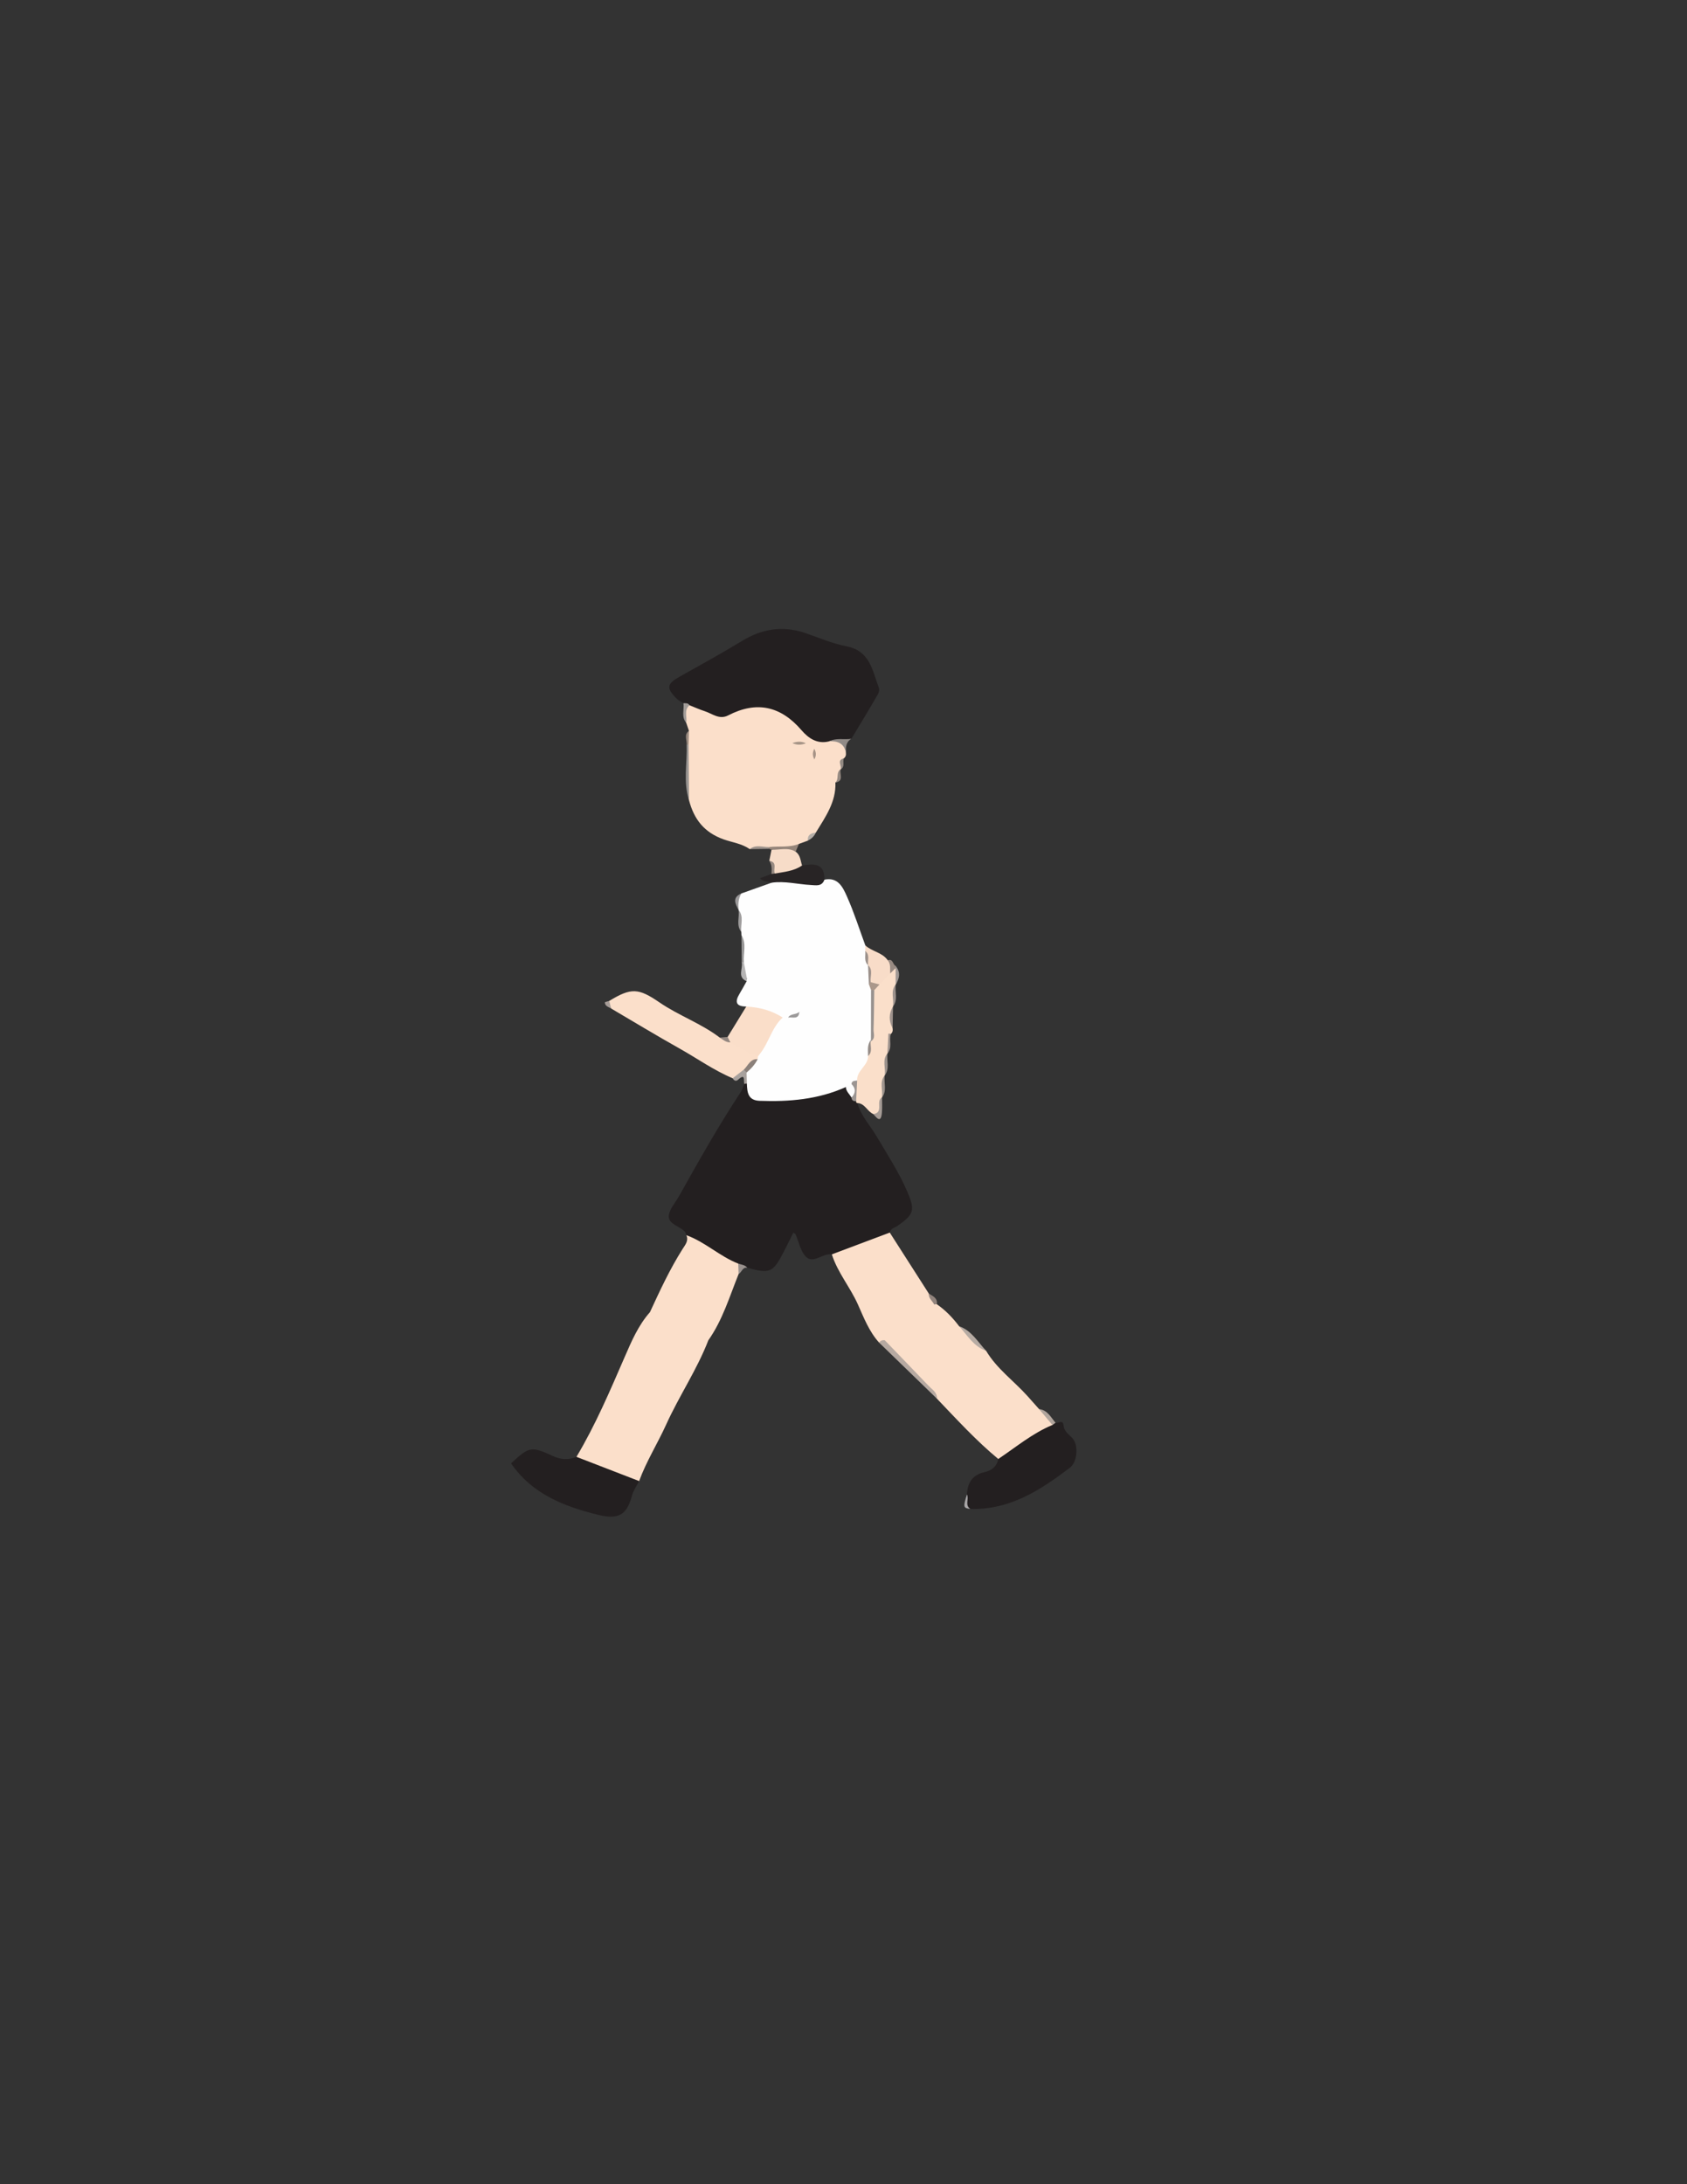 <?xml version="1.0" encoding="utf-8"?>
<!-- Generator: Adobe Illustrator 17.0.0, SVG Export Plug-In . SVG Version: 6.00 Build 0)  -->
<!DOCTYPE svg PUBLIC "-//W3C//DTD SVG 1.1//EN" "http://www.w3.org/Graphics/SVG/1.1/DTD/svg11.dtd">
<svg version="1.1" id="Layer_1" xmlns="http://www.w3.org/2000/svg" xmlns:xlink="http://www.w3.org/1999/xlink" x="0px" y="0px"
	 width="612px" height="792px" viewBox="0 0 612 792" enable-background="new 0 0 612 792" xml:space="preserve">
<rect x="0" y="0" width="612" height="792" fill="#333333" stroke="none"/>
<path fill="#231F20" d="M311.022,399.969c1.327,4.683,4.701,8.196,7.103,12.258c3.861,6.531,8.002,12.898,11.025,19.886
	c2.905,6.715,2.436,8.201-3.507,12.362c-1.021,0.715-2.553,0.897-2.862,2.46c-6.401,4.236-13.386,6.92-21.011,7.902
	c-3.255-0.532-6.551,3.449-9.24,1.005c-2.121-1.927-2.703-5.545-3.982-8.406c-0.045-0.1-0.24-0.133-0.785-0.413
	c-1.138,2.287-2.249,4.601-3.431,6.879c-3.941,7.596-5.002,8.05-13.229,5.784c-1.334-0.399-2.776-0.15-4.094-0.662
	c-6.396-3.076-12.64-6.403-18.011-11.14c-0.19-0.45-0.271-1.005-0.588-1.331c-1.893-1.95-5.818-2.684-5.785-5.433
	c0.03-2.49,2.355-4.972,3.727-7.424c7.109-12.702,14.247-25.386,22.272-37.546c0.617-0.934,0.941-2.061,1.402-3.098
	c0.48-0.368,0.928-0.332,1.344,0.105c1.671,4.418,5.345,4.907,9.35,4.775c8.652-0.284,17.143-1.494,25.344-4.378
	c1.959,0.205,2.449,1.996,3.473,3.212c0.518,0.701,1.136,1.326,1.656,2.03C311.376,399.221,311.318,399.613,311.022,399.969z"/>
<path fill="#FEFEFE" d="M306.849,394.164c-9.985,4.504-20.54,5.393-31.314,4.994c-4.206-0.156-4.467-3.091-4.593-6.195
	c-0.886-1.022-0.261-2.365-0.74-3.472c0.252-2.525,2.661-3.816,3.445-6.04c0.18-0.438,0.399-0.854,0.635-1.263
	c2.011-3.325,3.863-6.741,5.774-10.122c0.881-1.559,1.698-3.156,3.509-3.86c0.637-0.227,1.3-0.335,1.97-0.383
	c1.434-0.058,2.91-0.031,3.567-1.725c2.839-5.286,4.653-11.041,7.591-16.268c1.246-2.216,1.156-4.095-1.118-5.587
	c-3.198-2.099-6.226-4.438-9.341-6.654c-1.787-1.272-2.711-1.018-3.845,0.932c-2.588,4.449-5.204,8.881-7.772,13.342
	c-0.823,1.43-1.405,4.043-4.23,2.795c-0.712-1.947-1.034-3.952-0.93-6.024c-0.271-3.176,0.581-6.407-0.479-9.542
	c-0.019-0.393-0.037-0.786-0.056-1.179c-1.286-2.544,0.41-5.466-1.012-7.993l0.066,0.119c-0.733-2.194-1.308-4.363,0.984-6.067
	c3.66-1.302,7.32-2.604,10.98-3.906c2.339-2.226,5.257-1.657,7.916-1.279c3.763,0.535,7.472,0.66,11.223,0.193
	c4.963-1.045,6.707,2.809,8.154,6.045c2.582,5.773,4.497,11.845,6.691,17.791c0.436,0.567,0.634,1.243,0.881,1.898
	c0.46,1.565,0.228,3.244,0.798,4.794c0.152,0.458,0.259,0.922,0.347,1.395c0.311,1.946,0.162,3.926,0.484,5.872
	c0.298,1.016,0.599,2.026,0.735,3.08c0.185,5.292,0.325,10.581-0.064,15.862c-0.623,2.373-1.228,4.757-1.32,7.232
	c-0.125,3.608-2.862,6.008-4.198,9.06c-0.574,0.613-1.266,1.088-1.929,1.596C308.837,394.359,307.817,394.128,306.849,394.164z"/>
<path fill="#FBDFCA" d="M293.06,304.828c-1.076,0.392-2.151,0.784-3.227,1.177c-3.157,2.985-6.777,2.668-10.518,1.479
	c-2.444,0.187-4.939-0.5-7.344,0.416c-2.808-2.006-6.315-2.427-9.418-3.527c-7.137-2.529-10.8-7.344-12.599-14.205
	c-1.094-6.54-0.209-13.13-0.496-19.689c0.193-1.827-0.449-3.726,0.469-5.492c-0.327-0.962-0.654-1.925-0.981-2.887
	c-0.727-2.141-0.902-4.269,0.157-6.364c1.796-1.068,3.66-0.562,5.216,0.289c5.068,2.772,10.196,2.66,15.26,0.398
	c6.566-2.933,12.075-1.853,17.034,3.354c1.686,1.77,3.893,3.077,5.741,4.716c2.633,2.335,5.53,3.539,9.052,3.146
	c4.048-0.491,5.315,1.861,5.47,5.347c0.094,0.805-0.094,1.5-0.776,2.004c-1.515,1.023,0.006,2.925-1.172,4.046l0.044-0.086
	c-1.339,1.32,0.469,3.892-1.907,4.799c0.28,7.09-3.668,12.525-7.103,18.162C294.832,302.722,293.689,303.52,293.06,304.828z"/>
<path fill="#231F20" d="M300.826,268.806c-4.329,1.126-7.556-1.115-10.048-4.015c-7.562-8.8-16.309-10.717-26.619-5.385
	c-3.223,1.667-5.729-0.628-8.473-1.516c-1.889-0.612-3.71-1.435-5.561-2.164c-0.737-0.216-1.625,0.012-2.18-0.739
	c-0.824-0.536-1.776-0.945-2.451-1.628c-3.918-3.961-3.613-5.392,1.262-8.114c7.517-4.196,15.063-8.356,22.416-12.828
	c7.254-4.412,14.735-5.644,22.825-2.915c5.017,1.692,9.949,3.868,15.105,4.86c8.527,1.64,9.347,8.751,11.684,14.902
	c0.526,1.385-0.402,2.63-1.037,3.728c-2.897,5.011-5.921,9.948-8.9,14.911C306.323,269.521,303.408,267.688,300.826,268.806z"/>
<path fill="#FBDFCA" d="M362.149,529.032c-8.03-6.636-15.026-14.323-22.211-21.819c-4.458-6.156-10.509-10.796-15.572-16.373
	c-1.405-1.548-3.423-2.618-3.97-4.872c1.428-3.513,4.97-4.649,7.689-6.651c3.314-2.439,7.044-4.279,10.48-6.567
	c0.465-0.178,0.899-0.118,1.302,0.173c3.15,2.189,5.776,4.908,8.068,7.966c3.619,2.584,6.111,6.406,9.799,8.914
	c3.853,6.492,10.015,10.872,14.964,16.362c1.424,1.58,2.829,3.178,4.243,4.767c1.89,1.947,5.012,2.899,5.095,6.309
	c-5.592,3.759-11.524,7.015-16.753,11.32C364.396,529.291,363.344,529.896,362.149,529.032z"/>
<path fill="#FBDFCA" d="M209.124,528.261c6.911-11.566,12.149-23.912,17.51-36.244c2.435-5.601,4.931-11.473,9.144-16.211
	c3.467-0.822,5.838,1.99,8.863,2.735c3.345,0.824,6.308,2.849,9.635,3.935c1.44,0.47,3.231,1.262,2.691,3.521
	c-4.12,10.659-10.582,20.145-15.28,30.519c-3.13,6.91-7.217,13.366-9.83,20.528c-0.738,0.46-1.577,0.688-2.356,0.329
	c-5.852-2.698-11.923-4.79-18.071-6.687C210.274,530.33,209.528,529.417,209.124,528.261z"/>
<path fill="#FBDFCA" d="M338.915,473.041c-3.746,4.636-9.771,6.044-14.06,9.925c-1.213,1.098-2.608,1.994-3.92,2.983
	c-0.402,0.815-1.409,0.416-1.943,0.968c-3.695-4.027-5.655-9.198-7.791-13.96c-2.809-6.261-7.352-11.548-9.432-18.119
	c7.004-2.634,14.007-5.268,21.011-7.902c4.722,7.374,9.445,14.748,14.167,22.122C337.402,470.484,339.666,471.018,338.915,473.041z"
	/>
<path fill="#FBDFCA" d="M256.967,485.998c-2.634-4.208-7.762-3.807-11.552-5.912c-2.937-1.631-6.379-2.926-9.636-4.279
	c3.623-7.835,7.246-15.674,11.887-22.977c0.993-1.563,2.206-2.937,1.332-4.946c6.811,2.451,12.094,7.689,18.815,10.304
	c1.087,1.224,0.82,2.497,0.135,3.784C264.65,470.146,262.136,478.679,256.967,485.998z"/>
<path fill="#231F20" d="M362.149,529.032c6.431-4.294,12.395-9.33,19.639-12.329c0.442-0.175,0.564-0.804,1.133-0.798
	c0.972,0.36,2.683-1.462,2.939,1.099c0.197,1.972,1.826,3.079,3.094,4.383c2.407,2.476,1.969,8.69-0.849,10.832
	c-10.717,8.146-21.835,15.363-36.108,14.918c-2.903-1.172-1.238-3.399-1.211-5.247c0.207-4.195,1.937-7.089,6.355-8.083
	C359.629,533.248,361.633,531.832,362.149,529.032z"/>
<path fill="#231F20" d="M209.124,528.261c7.578,2.928,15.156,5.856,22.733,8.783c-0.887,1.758-2.115,3.428-2.601,5.291
	c-1.842,7.049-4.987,8.723-12.143,6.981c-12.499-3.042-24.032-7.565-31.711-18.678c6.607-6.195,7.351-6.274,15.267-2.635
	C203.368,529.244,206.266,529.486,209.124,528.261z"/>
<path fill="#FEFEFE" d="M285.926,368.976c-0.665-0.002-1.33-0.004-1.995-0.006c-4.609-0.644-9.031-1.908-13.201-4.001
	c-3.634,0.007-4.275-1.591-2.482-4.561c0.913-1.513,1.748-3.074,2.618-4.613c-0.241-0.314-0.202-0.588,0.118-0.822
	c4.367-5.587,7.204-12.104,10.884-18.11c1.308-2.134,2.169-2.585,3.972-0.936c0.118,0.108,0.309,0.132,0.442,0.228
	c4.025,2.911,9.221,5.057,11.768,8.94c3.085,4.702-2.99,8.597-4.176,13.182c-0.777,3.001-2.57,5.739-3.908,8.595
	C289.28,368.843,287.155,368.05,285.926,368.976z"/>
<path fill="#FBDFCA" d="M275.022,382.988c-0.058,0.355-0.116,0.71-0.174,1.065c-1.92,1.114-3.224,2.885-4.73,4.442
	c-1.454,0.81-2.089,3.048-4.329,2.484c-6.858-2.876-12.902-7.216-19.35-10.828c-8.333-4.669-16.502-9.63-24.742-14.466
	c-0.211-0.919-1.591-1.552-0.671-2.747c7.986-4.891,10.636-4.65,18.253,0.568c6.951,4.762,15.07,7.579,21.82,12.725
	c1.449,0.5,2.978,0.65,4.46,1.013C268.761,379.077,272.215,380.501,275.022,382.988z"/>
<path fill="#FADFCA" d="M310.947,391.793c-0.235-3.655,4.011-5.308,3.967-8.878c0.966-1.687,0.032-3.741,1.048-5.42
	c1.048-5.73,0.215-11.512,0.486-17.259c0.016-1.365,0.613-2.492,1.447-3.521c1.374-1.703,2.89-3.279,4.481-4.79
	c0.961-0.507,1.818-2.118,3.016-0.312c-0.156,1.81,0.499,3.688-0.47,5.426l0.057-0.119c-1.464,2.556,0.301,5.534-1.059,8.103
	l0.053-0.097c-0.966,2.627-0.73,5.278-0.159,7.935c0.134,0.832-0.011,1.57-0.712,2.122c-1.725,2.128,0.225,4.871-1.182,7.052
	l0.06-0.119c-1.467,2.561,0.301,5.544-1.061,8.118l0.06-0.121c-1.463,2.555,0.3,5.532-1.058,8.101l0.059-0.096
	c-1.089,1.439-0.337,3.11-0.58,4.657c-0.255,1.631-0.959,2.343-2.581,1.384c-2.212-0.925-3.03-3.874-5.797-3.993
	c-0.358-0.069-0.505-0.283-0.442-0.642C309.576,396.761,309.21,394.226,310.947,391.793z"/>
<path fill="#FADEC9" d="M275.022,382.988c-3.641-1.093-6.873-3.007-10.06-5.011c-0.543-0.555-1.638-0.83-1.002-1.981
	c2.258-3.675,4.515-7.351,6.772-11.026c4.719,0.276,9.188,1.384,13.2,4c-3.287,2.965-4.543,7.215-6.7,10.879
	C276.562,380.984,275.828,381.99,275.022,382.988z"/>
<path fill="#282425" d="M299.078,318.981c-0.908,2.547-3.029,2.022-4.949,1.921c-4.732-0.248-9.403-1.519-14.19-0.835
	c-1.315-0.601-2.986-0.189-4.278-1.602c1.483-0.555,2.844-1.064,4.204-1.573c0.39-0.3,0.786-0.593,1.186-0.88
	c3.216-1.124,6.418-2.314,9.911-2.187C295.158,313.199,299.21,312.797,299.078,318.981z"/>
<path fill="#F7DCC8" d="M290.963,313.825c-2.967,2.077-6.479,2.316-9.88,2.929c-1.481-1.181,0.367-3.813-2.007-4.606
	c0.271-1.343,0.542-2.686,0.814-4.03c2.997-0.721,6.017-1.723,8.758,0.712C290.378,310.05,290.384,312.07,290.963,313.825z"/>
<path fill="#F8DCC8" d="M322.942,352.969c-1.293,1.335-2.587,2.67-3.88,4.005c-1.675,0.384-3.193,0.446-3.601-1.762
	c-0.279-1.751,0.568-3.622-0.569-5.28l0.053,0.102c-1.188-1.567,0.236-3.666-1.059-5.211c0.012-0.668,0.025-1.335,0.037-2.005
	c2.413,2.237,6.134,2.499,8.124,5.376C324.101,349.457,323.748,351.171,322.942,352.969z"/>
<path fill="#B6A9A1" d="M318.993,486.916c0.335-0.95,1.151-0.935,1.943-0.967c5.283,5.481,10.585,10.944,15.835,16.457
	c1.33,1.397,3.263,2.448,3.167,4.806C332.956,500.447,325.974,493.682,318.993,486.916z"/>
<path fill="#999592" d="M249.794,269.97c0.053,6.732,0.106,13.463,0.16,20.196c-2.149-6.653-0.615-13.462-0.851-20.196
	C249.333,269.97,249.564,269.97,249.794,269.97z"/>
<path fill="#B6ABA3" d="M357.734,489.804c-4.55-1.559-6.799-5.649-9.799-8.914C352.47,482.466,354.695,486.582,357.734,489.804z"/>
<path fill="#95857A" d="M288.647,308.83c-2.801-1.694-5.83-0.573-8.758-0.712c-0.311-0.102-0.621-0.207-0.93-0.316
	c0.001-0.217,0.002-0.433,0.003-0.65c3.618-0.43,7.356,0.271,10.87-1.148C289.438,306.947,289.043,307.888,288.647,308.83z"/>
<path fill="#918B87" d="M300.826,268.806c2.558-1.33,5.361-0.491,8.023-0.904c-2.026,1.162-2.051,3.101-1.972,5.081
	C306.251,269.576,303.938,268.612,300.826,268.806z"/>
<path fill="#A8A19D" d="M265.789,390.979c1.347-1.039,2.693-2.079,4.04-3.118c0.649,0.053,0.743,0.635,1.007,1.055
	c0.035,1.349,0.07,2.698,0.105,4.047l-0.465-0.031l-0.45,0.121c-0.377-1.085,0.581-4.138-2.302-1.516
	C266.973,392.221,266.248,391.823,265.789,390.979z"/>
<path fill="#A69C96" d="M316.819,403.962c3.969-0.487,0.685-4.771,3.161-6.04c-0.007,1.831,0.101,3.671-0.045,5.491
	C319.618,407.353,318.174,405.554,316.819,403.962z"/>
<path fill="#B1A59D" d="M382.921,515.905c-0.378,0.266-0.755,0.532-1.133,0.798c-1.616-1.924-3.231-3.847-4.847-5.771
	C380.011,511.295,381.212,513.905,382.921,515.905z"/>
<path fill="#B5B4B4" d="M270.984,354.974c-0.121,0.263-0.16,0.539-0.118,0.823c-3.589-1.514-1.224-4.577-1.792-6.877
	c0.27-0.402,0.53-0.396,0.782,0.017C270.233,350.95,270.609,352.962,270.984,354.974z"/>
<path fill="#969595" d="M269.857,348.938l-0.392,0.01l-0.391-0.027c-0.032-3.276-0.065-6.553-0.097-9.829
	C270.949,342.224,269.561,345.656,269.857,348.938z"/>
<path fill="#A19B97" d="M247.943,254.986c0.794,0.047,1.677-0.166,2.18,0.739c-2.108,1.807-0.795,4.247-1.178,6.374
	C247.103,259.941,248.256,257.36,247.943,254.986z"/>
<path fill="#A0958F" d="M321.92,382.038c0.117-2.386,0.232-4.772,0.368-7.156c0.003-0.05,0.26-0.136,0.385-0.116
	c0.151,0.024,0.286,0.143,0.429,0.22C322.51,377.303,323.789,379.934,321.92,382.038z"/>
<path fill="#9C938D" d="M320.919,390.038c0.532-2.683-1.073-5.645,1.061-8.118C321.53,384.613,322.869,387.54,320.919,390.038z"/>
<path fill="#9D938C" d="M319.921,398.018c0.49-2.682-1.025-5.626,1.058-8.101C320.527,392.604,321.894,395.529,319.921,398.018z"/>
<path fill="#9D928C" d="M323.92,365.025c0.504-2.681-1.04-5.63,1.059-8.103C324.53,359.61,325.884,362.534,323.92,365.025z"/>
<path fill="#9F9D9D" d="M267.909,329.92c2.076,2.444,0.678,5.328,1.012,7.993C266.95,335.455,268.38,332.567,267.909,329.92z"/>
<path fill="#9E928C" d="M323.813,372.863c-1.418-2.674-1.411-5.32,0.159-7.935C323.919,367.573,323.866,370.218,323.813,372.863z"/>
<path fill="#9E9794" d="M324.922,357.04c-0.002-2.001-0.004-4.002-0.005-6.003c-0.296-0.171-0.397-0.346-0.305-0.527
	c0.093-0.183,0.188-0.274,0.285-0.274C326.788,352.497,326.336,354.767,324.922,357.04z"/>
<path fill="#988A82" d="M324.896,350.236c-0.004,0.267,0.003,0.534,0.02,0.801c-0.658,0.644-1.316,1.288-1.974,1.932
	c-0.121-1.625,0.296-3.351-0.896-4.775C323.987,347.493,323.825,349.725,324.896,350.236z"/>
<path fill="#9C9A9B" d="M268.959,323.972c-1.154,1.888-1.202,3.955-0.984,6.066C266.806,327.774,265.434,325.476,268.959,323.972z"
	/>
<path fill="#9C928B" d="M278.963,307.153c-0.007,0.217-0.008,0.433-0.003,0.65c-2.329,0.032-4.658,0.065-6.988,0.097
	C274.14,306.142,276.609,307.184,278.963,307.153z"/>
<path fill="#AAA8A9" d="M350.785,541.89c0.836,1.649-0.882,3.888,1.211,5.247C349.438,546.844,349.358,546.495,350.785,541.89z"/>
<path fill="#9A928E" d="M267.947,461.972c-0.045-1.261-0.09-2.523-0.135-3.784c1.149,0.386,2.448,0.441,3.291,1.498
	C269.309,459.422,269.091,461.336,267.947,461.972z"/>
<path fill="#92847D" d="M338.915,473.041c-0.664-1.324-2.115-2.26-1.967-3.985c1.445,0.933,3.265,1.583,2.919,3.867
	C339.54,472.886,339.223,472.925,338.915,473.041z"/>
<path fill="#978A82" d="M279.076,312.148c3.15,0.454,1.3,3.087,2.007,4.606c-0.406,0.046-0.811,0.092-1.217,0.138
	C279.996,315.245,280.08,313.606,279.076,312.148z"/>
<path fill="#948981" d="M303.064,283.747c1.443-1.279,0.07-3.677,1.907-4.799C304.48,280.605,306.34,283.197,303.064,283.747z"/>
<path fill="#98897E" d="M249.794,269.97l-0.346,0.005l-0.346-0.005c0.129-1.685-1.06-3.589,0.824-4.984
	C249.883,266.647,249.839,268.309,249.794,269.97z"/>
<path fill="#938780" d="M263.96,375.996c0.334,0.66,0.668,1.321,1.002,1.981c-1.558,0.015-2.681-0.935-3.864-1.747
	C262.052,376.152,263.006,376.074,263.96,375.996z"/>
<path fill="#A79D98" d="M221.026,362.938c0.224,0.917,0.448,1.833,0.672,2.749c-0.94-0.574-2.232-0.828-2.279-2.214
	C219.414,363.313,220.465,363.117,221.026,362.938z"/>
<path fill="#B5AEA8" d="M293.06,304.828c-0.184-2.117,1.124-2.749,2.9-2.918C295.382,303.268,294.338,304.164,293.06,304.828z"/>
<path fill="#938A83" d="M304.928,279.033c0.64-1.276-1.556-3.374,1.172-4.045C305.627,276.313,306.649,278.07,304.928,279.033z"/>
<path fill="#FCFCFC" d="M306.849,394.164c0.173-1.323,1.674-0.142,2.048-1.086c2.21,1.634,2.615,3.274,0.014,4.922
	C308.196,396.736,306.923,395.772,306.849,394.164z"/>
<path fill="#9B9592" d="M308.911,398c1.491-1.645,1.633-3.286-0.014-4.922c0.118-1.331,1.22-1.09,2.051-1.284
	c-0.122,2.51-0.245,5.021-0.367,7.533C309.693,399.3,308.952,399.09,308.911,398z"/>
<path fill="#98928F" d="M317.155,359.034c-0.072,4.733-0.079,9.469-0.253,14.198c-0.055,1.495,0.863,3.321-1.042,4.413
	c0.032-0.196,0.064-0.392,0.096-0.588c0.011-6.028,0.023-12.057,0.034-18.085C316.395,358.686,316.784,358.691,317.155,359.034z"/>
<path fill="#8B807A" d="M270.836,388.916c-0.336-0.351-0.671-0.703-1.007-1.054c1.553-1.427,2.27-3.958,5.02-3.809
	C273.917,386.009,272.452,387.525,270.836,388.916z"/>
<path fill="#AB988B" d="M317.155,359.034c-0.388-0.02-0.777-0.041-1.165-0.061c-0.262-0.69-0.523-1.38-0.785-2.07
	c0.067-0.384,0.286-0.639,0.656-0.763c1.066,0.278,2.133,0.557,3.2,0.835C318.427,357.661,317.791,358.348,317.155,359.034z"/>
<path fill="#958C87" d="M315.956,377.058c-0.026,0.199-0.057,0.397-0.095,0.591c-0.201,1.774,0.791,3.765-0.946,5.266
	C314.907,380.9,314.506,378.814,315.956,377.058z"/>
<path fill="#9C908A" d="M315.861,356.14c-0.219,0.254-0.438,0.509-0.656,0.763c-0.104-2.324-0.209-4.647-0.313-6.97
	C316.865,351.744,315.58,354.064,315.861,356.14z"/>
<path fill="#9C9A9A" d="M285.926,368.976c0.888-1.583,2.936-0.935,4.041-2.103C289.814,369.869,287.506,368.724,285.926,368.976z"/>
<path fill="#9B908A" d="M313.886,344.823c1.803,1.442,0.743,3.467,1.059,5.211C313.33,348.553,314.076,346.593,313.886,344.823z"/>
<path fill="#A69486" d="M292.361,269.518c-1.715,0.646-3.215,0.716-4.912-0.067C289.164,268.83,290.665,268.712,292.361,269.518z"/>
<path fill="#A69386" d="M295.408,271.509c0.738,1.312,0.755,2.534,0.023,3.852C294.723,274.051,294.715,272.829,295.408,271.509z"/>
</svg>
